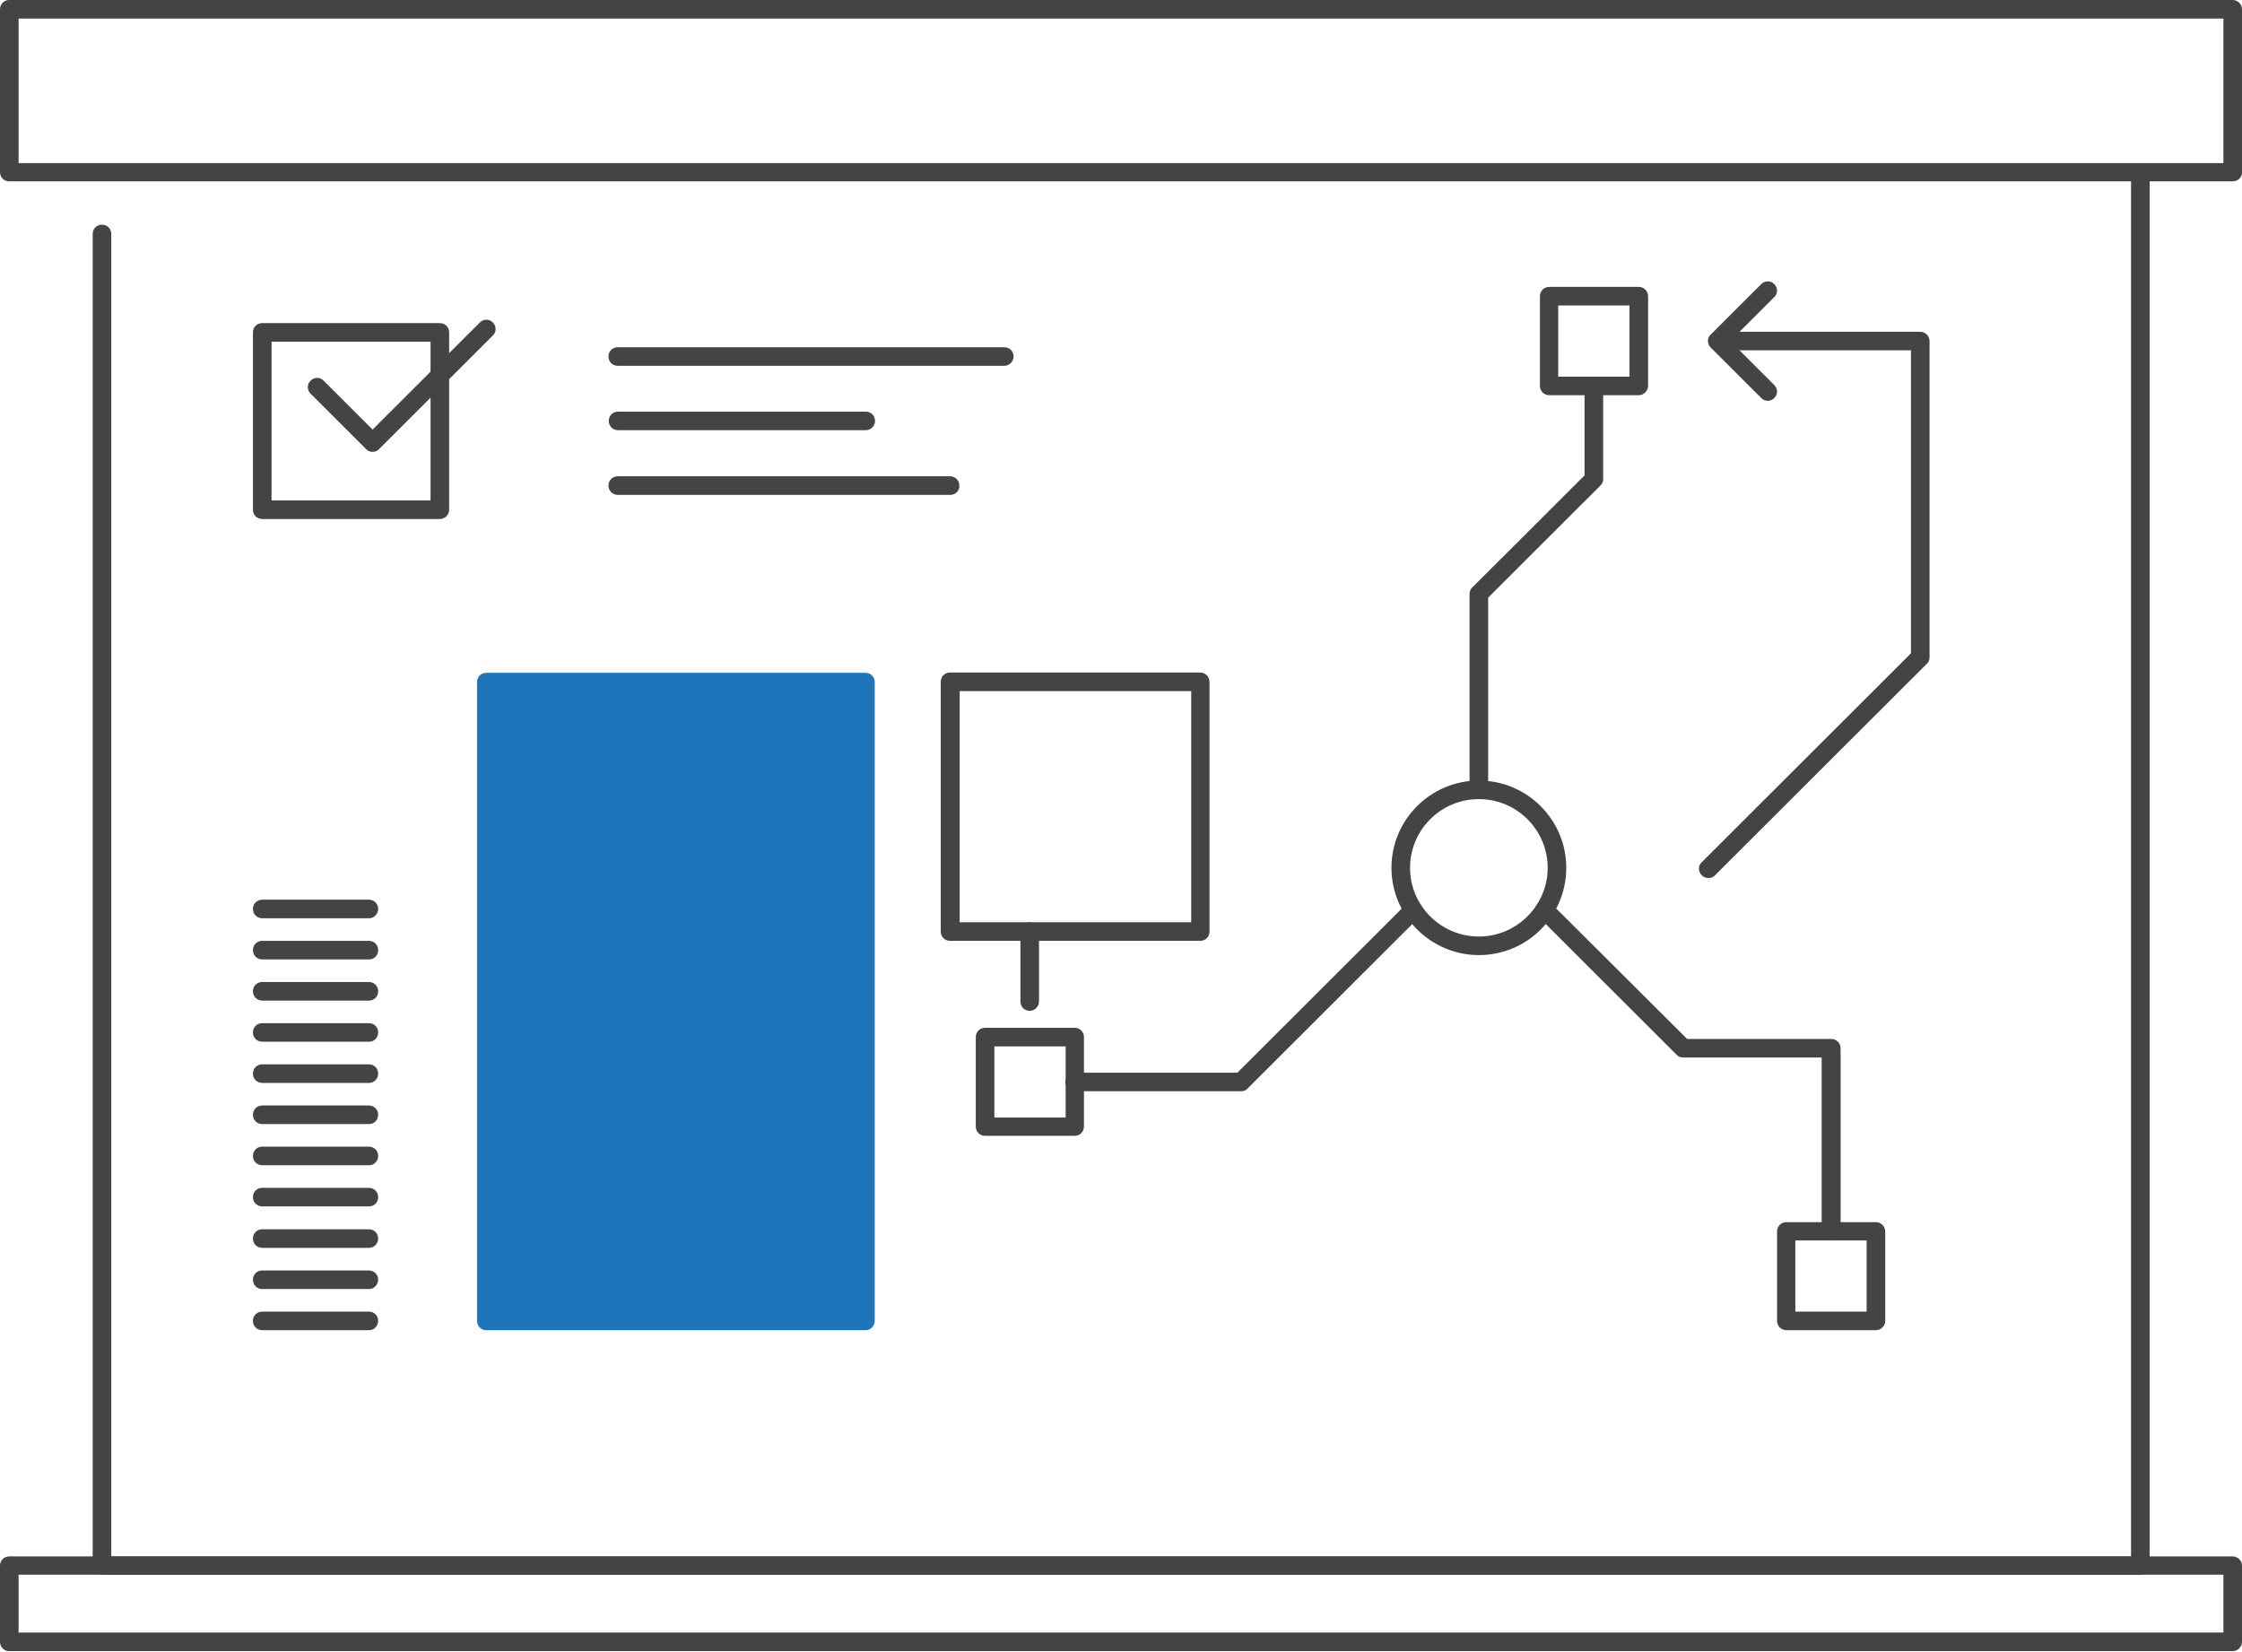 <svg width="262" height="193" viewBox="0 0 262 193" fill="none" xmlns="http://www.w3.org/2000/svg">
<path d="M260.913 21.193H1.087C0.471 21.193 0 20.723 0 20.108V1.085C0 0.47 0.471 0 1.087 0H260.913C261.493 0 262 0.47 262 1.085V20.144C262 20.723 261.529 21.193 260.913 21.193ZM2.173 19.059H259.827V2.17H2.173V19.059Z" fill="#444444"/>
<path d="M250.083 184.007H11.918C11.302 184.007 10.831 183.537 10.831 182.922V27.34C10.831 26.726 11.302 26.255 11.918 26.255C12.534 26.255 13.004 26.726 13.004 27.34V181.873H249.033V20.143C249.033 19.529 249.504 19.059 250.119 19.059C250.699 19.059 251.206 19.529 251.206 20.143V182.958C251.17 183.537 250.699 184.007 250.083 184.007Z" fill="#444444"/>
<path d="M51.4 60.648H30.644C30.029 60.648 29.558 60.178 29.558 59.563V38.841C29.558 38.226 30.029 37.756 30.644 37.756H51.4C52.016 37.756 52.487 38.226 52.487 38.841V59.563C52.487 60.142 52.016 60.648 51.4 60.648ZM31.731 58.478H50.313V39.926H31.731V58.478Z" fill="#444444"/>
<path d="M43.539 52.801C43.249 52.801 42.96 52.692 42.779 52.475L36.295 46.002C35.86 45.568 35.86 44.881 36.295 44.483C36.729 44.049 37.418 44.049 37.816 44.483L43.539 50.197L56.072 37.684C56.507 37.25 57.195 37.25 57.594 37.684C58.029 38.118 58.029 38.805 57.594 39.203L44.3 52.475C44.119 52.692 43.829 52.801 43.539 52.801Z" fill="#444444"/>
<path d="M117.362 42.747H72.192C71.576 42.747 71.106 42.277 71.106 41.662C71.106 41.047 71.576 40.577 72.192 40.577H117.362C117.978 40.577 118.449 41.047 118.449 41.662C118.449 42.241 117.942 42.747 117.362 42.747Z" fill="#444444"/>
<path d="M101.17 50.27H72.228C71.612 50.27 71.142 49.799 71.142 49.185C71.142 48.57 71.612 48.1 72.228 48.1H101.17C101.786 48.1 102.257 48.57 102.257 49.185C102.257 49.799 101.75 50.27 101.17 50.27Z" fill="#444444"/>
<path d="M111.059 57.828H72.192C71.576 57.828 71.106 57.358 71.106 56.743C71.106 56.128 71.576 55.658 72.192 55.658H111.023C111.639 55.658 112.11 56.128 112.11 56.743C112.146 57.358 111.639 57.828 111.059 57.828Z" fill="#444444"/>
<path d="M172.819 111.606C167.205 111.606 162.604 107.013 162.604 101.408C162.604 95.802 167.169 91.209 172.819 91.209C178.47 91.209 183.034 95.802 183.034 101.408C183.034 107.049 178.47 111.606 172.819 111.606ZM172.819 93.379C168.364 93.379 164.778 96.995 164.778 101.408C164.778 105.856 168.4 109.436 172.819 109.436C177.239 109.436 180.861 105.82 180.861 101.408C180.861 96.995 177.275 93.379 172.819 93.379Z" fill="#444444"/>
<path d="M172.819 93.378C172.24 93.378 171.732 92.908 171.732 92.293V69.4C171.732 69.111 171.841 68.822 172.058 68.641L185.171 55.549V45.098C185.171 44.483 185.642 44.013 186.258 44.013C186.837 44.013 187.344 44.483 187.344 45.098V55.983C187.344 56.273 187.236 56.562 187.018 56.743L173.906 69.835V92.293C173.906 92.908 173.435 93.378 172.819 93.378Z" fill="#444444"/>
<path d="M145.036 127.517H125.585C124.969 127.517 124.498 127.047 124.498 126.432C124.498 125.817 124.969 125.347 125.585 125.347H144.602L164.379 105.601C164.814 105.167 165.502 105.167 165.901 105.601C166.335 106.035 166.335 106.722 165.901 107.12L145.797 127.191C145.616 127.408 145.326 127.517 145.036 127.517Z" fill="#444444"/>
<path d="M213.969 144.949C213.389 144.949 212.882 144.479 212.882 143.864V123.576H196.69C196.401 123.576 196.111 123.467 195.93 123.25L179.738 107.085C179.303 106.651 179.303 105.964 179.738 105.566C180.173 105.132 180.861 105.132 181.259 105.566L197.161 121.406H214.005C214.585 121.406 215.092 121.876 215.092 122.491V143.864C215.055 144.479 214.585 144.949 213.969 144.949Z" fill="#444444"/>
<path d="M191.51 46.183H181.042C180.462 46.183 179.955 45.713 179.955 45.098V34.61C179.955 33.995 180.426 33.525 181.042 33.525H191.51C192.09 33.525 192.597 33.995 192.597 34.61V45.062C192.597 45.677 192.09 46.183 191.51 46.183ZM182.092 44.013H190.423V35.695H182.092V44.013Z" fill="#444444"/>
<path d="M125.584 132.725H115.116C114.5 132.725 114.029 132.255 114.029 131.64V121.188C114.029 120.574 114.5 120.104 115.116 120.104H125.584C126.2 120.104 126.671 120.574 126.671 121.188V131.64C126.671 132.255 126.2 132.725 125.584 132.725ZM116.203 130.591H124.534V122.273H116.203V130.591Z" fill="#444444"/>
<path d="M219.221 155.438H208.753C208.173 155.438 207.666 154.968 207.666 154.353V143.901C207.666 143.287 208.137 142.816 208.753 142.816H219.221C219.801 142.816 220.308 143.287 220.308 143.901V154.353C220.308 154.932 219.801 155.438 219.221 155.438ZM209.803 153.268H218.134V144.95H209.803V153.268Z" fill="#444444"/>
<path d="M43.141 107.301H30.644C30.029 107.301 29.558 106.831 29.558 106.216C29.558 105.601 30.029 105.131 30.644 105.131H43.105C43.721 105.131 44.192 105.601 44.192 106.216C44.192 106.794 43.721 107.301 43.141 107.301Z" fill="#444444"/>
<path d="M43.141 112.111H30.644C30.029 112.111 29.558 111.641 29.558 111.026C29.558 110.412 30.029 109.941 30.644 109.941H43.105C43.721 109.941 44.192 110.412 44.192 111.026C44.192 111.641 43.721 112.111 43.141 112.111Z" fill="#444444"/>
<path d="M43.141 116.92H30.644C30.029 116.92 29.558 116.45 29.558 115.835C29.558 115.22 30.029 114.75 30.644 114.75H43.105C43.721 114.75 44.192 115.22 44.192 115.835C44.192 116.45 43.721 116.92 43.141 116.92Z" fill="#444444"/>
<path d="M43.141 121.73H30.644C30.029 121.73 29.558 121.26 29.558 120.645C29.558 120.031 30.029 119.561 30.644 119.561H43.105C43.721 119.561 44.192 120.031 44.192 120.645C44.192 121.26 43.721 121.73 43.141 121.73Z" fill="#444444"/>
<path d="M43.141 126.541H30.644C30.029 126.541 29.558 126.071 29.558 125.456C29.558 124.841 30.029 124.371 30.644 124.371H43.105C43.721 124.371 44.192 124.841 44.192 125.456C44.192 126.071 43.721 126.541 43.141 126.541Z" fill="#444444"/>
<path d="M43.141 131.35H30.644C30.029 131.35 29.558 130.879 29.558 130.265C29.558 129.65 30.029 129.18 30.644 129.18H43.105C43.721 129.18 44.192 129.65 44.192 130.265C44.192 130.879 43.721 131.35 43.141 131.35Z" fill="#444444"/>
<path d="M43.141 136.16H30.644C30.029 136.16 29.558 135.69 29.558 135.075C29.558 134.46 30.029 133.99 30.644 133.99H43.105C43.721 133.99 44.192 134.46 44.192 135.075C44.192 135.69 43.721 136.16 43.141 136.16Z" fill="#444444"/>
<path d="M43.141 140.971H30.644C30.029 140.971 29.558 140.501 29.558 139.886C29.558 139.271 30.029 138.801 30.644 138.801H43.105C43.721 138.801 44.192 139.271 44.192 139.886C44.192 140.501 43.721 140.971 43.141 140.971Z" fill="#444444"/>
<path d="M43.141 145.816H30.644C30.029 145.816 29.558 145.346 29.558 144.731C29.558 144.117 30.029 143.646 30.644 143.646H43.105C43.721 143.646 44.192 144.117 44.192 144.731C44.192 145.31 43.721 145.816 43.141 145.816Z" fill="#444444"/>
<path d="M43.141 150.627H30.644C30.029 150.627 29.558 150.157 29.558 149.542C29.558 148.927 30.029 148.457 30.644 148.457H43.105C43.721 148.457 44.192 148.927 44.192 149.542C44.192 150.121 43.721 150.627 43.141 150.627Z" fill="#444444"/>
<path d="M43.141 155.436H30.644C30.029 155.436 29.558 154.965 29.558 154.351C29.558 153.736 30.029 153.266 30.644 153.266H43.105C43.721 153.266 44.192 153.736 44.192 154.351C44.192 154.929 43.721 155.436 43.141 155.436Z" fill="#444444"/>
<path d="M101.171 155.437H56.834C56.218 155.437 55.747 154.967 55.747 154.353V79.708C55.747 79.093 56.218 78.623 56.834 78.623H101.134C101.75 78.623 102.221 79.093 102.221 79.708V154.353C102.221 154.931 101.75 155.437 101.171 155.437Z" fill="#1F75BA"/>
<path d="M260.913 192.94H1.087C0.471 192.94 0 192.469 0 191.855V182.958C0 182.343 0.471 181.873 1.087 181.873H260.913C261.493 181.873 262 182.343 262 182.958V191.855C262 192.433 261.529 192.94 260.913 192.94ZM2.173 190.77H259.827V184.007H2.173V190.77Z" fill="#444444"/>
<path d="M199.624 102.6C199.334 102.6 199.08 102.491 198.863 102.274C198.428 101.84 198.428 101.153 198.863 100.755L223.314 76.344V40.938H201.218C200.638 40.938 200.131 40.468 200.131 39.853C200.131 39.239 200.602 38.769 201.218 38.769H224.4C224.98 38.769 225.487 39.239 225.487 39.853V76.814C225.487 77.103 225.378 77.393 225.161 77.574L200.384 102.31C200.203 102.527 199.914 102.6 199.624 102.6Z" fill="#444444"/>
<path d="M206.579 46.834C206.289 46.834 206.036 46.725 205.818 46.508L199.914 40.613C199.479 40.179 199.479 39.492 199.914 39.094L205.818 33.2C206.253 32.766 206.941 32.766 207.34 33.2C207.774 33.633 207.774 34.321 207.34 34.718L202.196 39.854L207.34 44.989C207.774 45.423 207.774 46.11 207.34 46.508C207.158 46.725 206.869 46.834 206.579 46.834Z" fill="#444444"/>
<path d="M140.255 109.941H111.023C110.407 109.941 109.937 109.471 109.937 108.856V79.671C109.937 79.056 110.407 78.586 111.023 78.586H140.255C140.835 78.586 141.342 79.056 141.342 79.671V108.856C141.342 109.471 140.871 109.941 140.255 109.941ZM112.146 107.771H139.205V80.756H112.146V107.771Z" fill="#444444"/>
<path d="M120.333 118.115C119.717 118.115 119.246 117.645 119.246 117.03V108.856C119.246 108.242 119.717 107.771 120.333 107.771C120.949 107.771 121.419 108.242 121.419 108.856V117.03C121.419 117.608 120.949 118.115 120.333 118.115Z" fill="#444444"/>
</svg>
